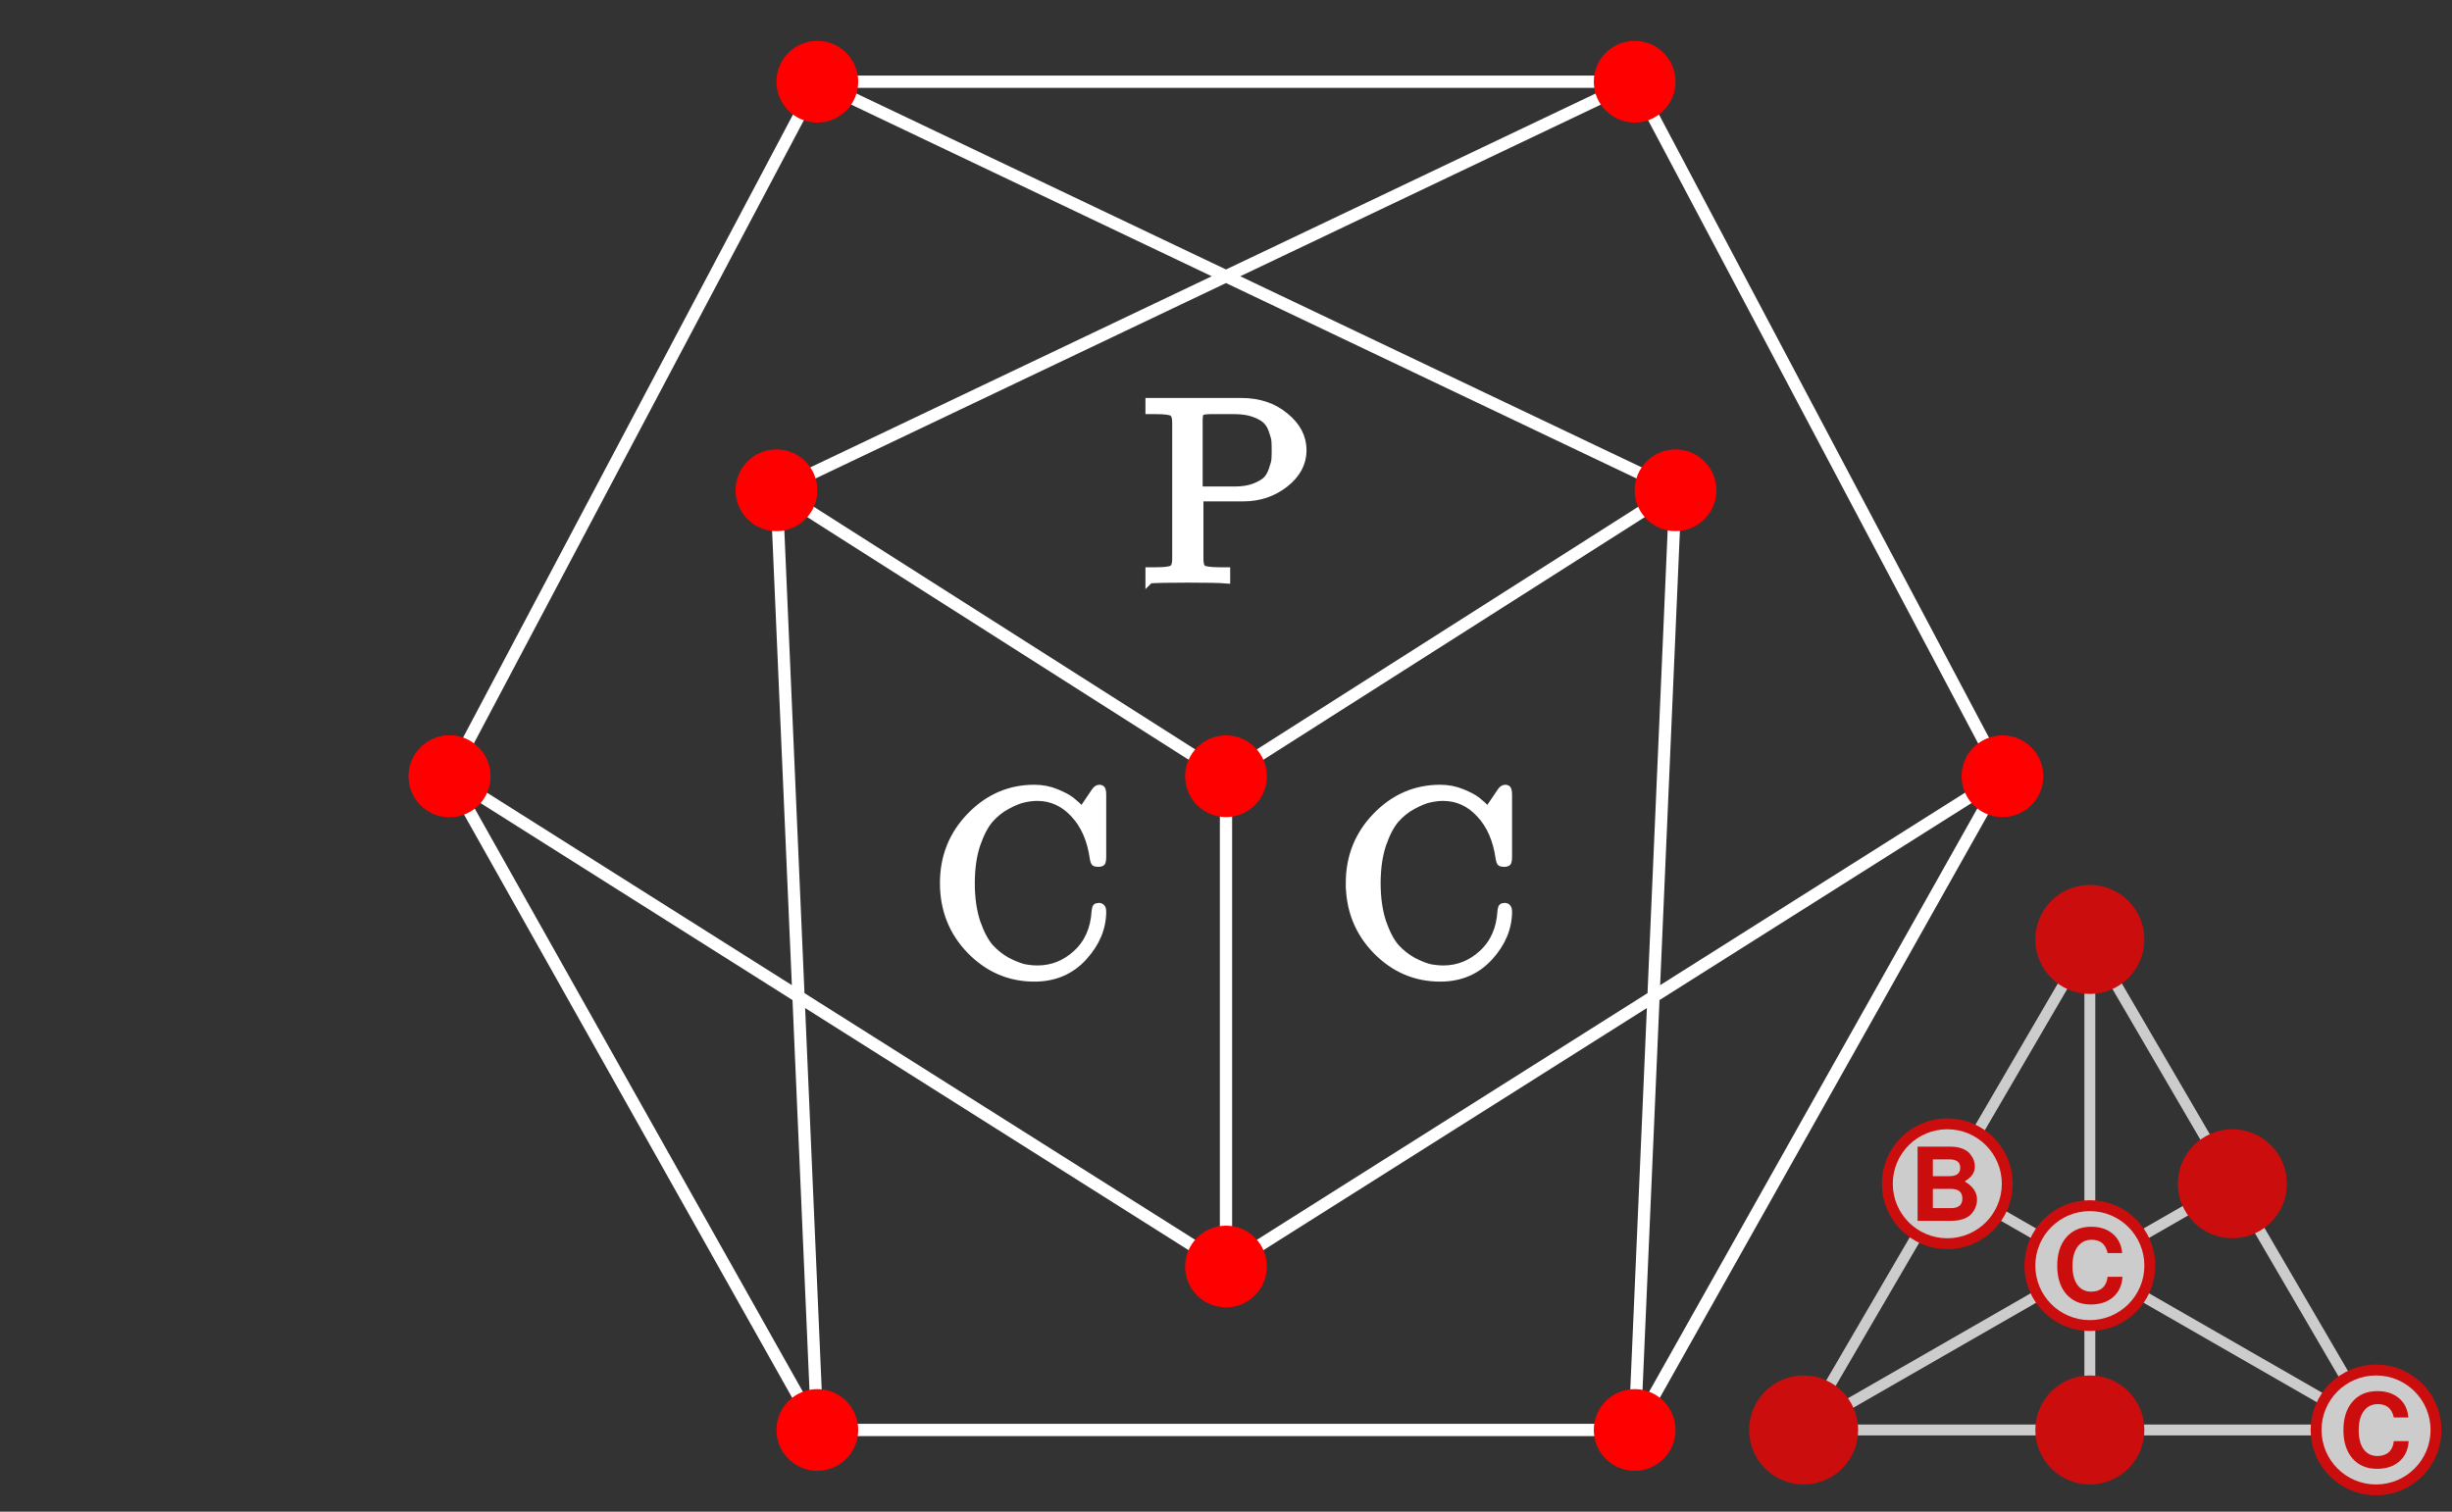 <svg xmlns="http://www.w3.org/2000/svg" width="300" height="185" viewBox="-50 -5 300 185">
  <rect x="-50" y="-5" width="300" height="185" fill="#333333" stroke="none"/>
  <path d="M5 90l45 80m100 0H50m145-80l-45 80m0-165H50m100 0H50m0 0L5 90M150 5l45 85m-95 0v60m0-60L45 55m110 0l-55 35m95 0l-95 60M5 90l95 60M50 5l105 50m-5-50L45 55m0 0l5 115M155 55l-5 115" stroke-width="1.5" stroke="#fff" fill="none"/>
  <g fill="red">
    <circle cx="50" cy="170" r="5"/>
    <circle cx="150" cy="170" r="5"/>
    <circle cx="5" cy="90" r="5"/>
    <circle cx="100" cy="150" r="5"/>
    <circle cx="100" cy="90" r="5"/>
    <circle cx="195" cy="90" r="5"/>
    <circle cx="155" cy="55" r="5"/>
    <circle cx="45" cy="55" r="5"/>
    <circle cx="50" cy="5" r="5"/>
    <circle cx="150" cy="5" r="5"/>
    <circle r="5" cy="90" cx="5"/>
  </g>
  <g stroke="#fff" fill="#fff">
    <path d="M65.497 103.069q0-4.799 3.273-8.167 3.273-3.368 7.785-3.368 1.399 0 2.638.508 1.24.508 1.811.953.572.445 1.398 1.271l1.59-2.351q.254-.381.508-.381t.286.158q.063.128.063.604v7.532q0 .508-.063.635-.064.127-.445.127-.318 0-.381-.095-.064-.095-.128-.445-.476-3.432-2.383-5.466-1.907-2.065-4.544-2.065-.763 0-1.62.19-.827.16-2.066.827-1.208.635-2.161 1.716-.922 1.08-1.621 3.114-.667 2.034-.667 4.735 0 2.67.667 4.735.7 2.033 1.62 3.114.954 1.049 2.162 1.716 1.239.635 2.097.826.858.159 1.62.159 2.734 0 4.83-1.938 2.098-1.939 2.289-5.212.032-.159.032-.222 0-.064.031-.128.032-.095.096-.127.095-.031.222-.031.413 0 .413.54 0 3.019-2.32 5.56-2.32 2.543-5.974 2.543-4.512 0-7.785-3.337-3.273-3.368-3.273-8.23z" stroke-width=".993"/>
    <path d="M115.15 103.069q0-4.799 3.274-8.167 3.273-3.368 7.785-3.368 1.399 0 2.638.508 1.24.508 1.811.953.572.445 1.398 1.271l1.59-2.351q.254-.381.508-.381t.286.158q.063.128.063.604v7.532q0 .508-.063.635-.064.127-.445.127-.318 0-.381-.095-.064-.095-.128-.445-.476-3.432-2.383-5.466-1.907-2.065-4.544-2.065-.763 0-1.62.19-.827.16-2.066.827-1.208.635-2.161 1.716-.922 1.08-1.621 3.114-.667 2.034-.667 4.735 0 2.67.667 4.735.7 2.033 1.62 3.114.954 1.049 2.162 1.716 1.239.635 2.097.826.858.159 1.62.159 2.734 0 4.83-1.938 2.098-1.939 2.289-5.212.032-.159.032-.222 0-.064.032-.128.031-.095.095-.127.095-.031.222-.031.413 0 .413.54 0 3.019-2.32 5.56-2.32 2.543-5.974 2.543-4.512 0-7.785-3.337-3.273-3.368-3.273-8.23z" stroke-width=".993"/>
    <path d="M90.641 65.904v-.985h.763q1.716 0 2.097-.286.413-.286.413-1.208V46.678q0-.921-.413-1.207-.381-.286-2.097-.286h-.763V44.2h11.218q3.21 0 5.339 1.78 2.16 1.747 2.16 4.13 0 2.352-2.192 4.068-2.161 1.684-5.053 1.684h-5.37v7.563q0 .922.38 1.208.414.286 2.13.286h.763v.985q-1.112-.095-4.703-.095-3.56 0-4.672.095zm6.006-10.868h4.386q1.43 0 2.447-.381 1.048-.414 1.525-.89.477-.509.73-1.303.287-.795.319-1.24.031-.444.031-1.112 0-.699-.031-1.144-.032-.445-.318-1.239-.254-.794-.731-1.271-.477-.509-1.525-.89-1.017-.381-2.447-.381h-2.829q-1.08 0-1.334.222-.223.223-.223 1.049z" stroke-width=".993"/>
  </g>
  <!--  scale(h/90) translateX(90/h(195 + 45/85*80 - (h/85*45) - 62.5*h/90) translateY(70)-->
  <a href="https://britishcombinatorial.wordpress.com" target="_blank">
    <g transform=" scale(0.667) translate(245.882, 70)" transform-origin="left 170" opacity="0.75">
      <g fill="none" stroke="#fff" stroke-width="2">
        <path d="M 10 100 L 115 100"/>
        <path d="M 10 100 L 62.5 10"/>
        <path d="M 10 100 L 88.646 54.827"/>
        <path d="M 62.5 10 L 62.5 100"/>
        <path d="M 62.5 10 L 115 100"/>
        <path d="M 115 100 L 36.354 54.827"/>
      </g>

      <g fill="red">
        <circle cx="62.5" cy="10" r="10"/>
        <circle cx="62.5" cy="100" r="10"/>
        <circle cx="10" cy="100" r="10"/>
        <circle cx="88.646" cy="54.827" r="10"/>
      </g>

      <g fill="white" stroke="red" stroke-width="4">
        <circle cx="62.5" cy="69.846" r="10"/>
        <circle cx="115" cy="100" r="10"/>
        <circle cx="36.354" cy="54.827" r="10"/>
      </g>

      <g fill="white">
        <circle cx="62.5" cy="69.846" r="10"/>
        <circle cx="115" cy="100" r="10"/>
        <circle cx="36.354" cy="54.827" r="10"/>
      </g>

      <g fill="red" stroke="none">
        <path
          d="m 41.805, 57.71 q 0,0.672 -0.224,1.307 -0.224,0.635 -0.728,1.251 -0.485,0.616 -1.475,0.989 -0.989,0.373 -2.352,0.373 h -6.123 v -13.608 h 6.067 q 1.269,0 2.184,0.373 0.933,0.373 1.381,0.971 0.467,0.579 0.672,1.139 0.205,0.56 0.205,1.101 0,0.877 -0.429,1.512 -0.429,0.635 -1.437,1.288 2.259,1.325 2.259,3.304 z m -8.101,-7.355 v 3.08 h 3.043 q 1.979,0 1.979,-1.531 0,-1.549 -1.979,-1.549 z m 0,5.413 v 3.528 h 3.341 q 2.072,0 2.072,-1.755 0,-1.773 -2.072,-1.773 z"/>

        <path
          d="m 118.257,97.704 q -0.523,-2.445 -2.912,-2.445 -1.661,0 -2.595,1.269 -0.933,1.269 -0.933,3.528 0,2.221 0.896,3.472 0.915,1.251 2.539,1.251 1.307,0 2.091,-0.709 0.784,-0.709 0.915,-2.016 h 2.725 q -0.131,2.333 -1.699,3.715 -1.568,1.363 -4.107,1.363 -2.837,0 -4.499,-1.904 -1.661,-1.923 -1.661,-5.208 0,-3.304 1.68,-5.227 1.68,-1.923 4.555,-1.923 2.408,0 3.939,1.288 1.549,1.288 1.736,3.547 z" />

        <path
          d="m 65.758,67.549 q -0.523,-2.445 -2.912,-2.445 -1.661,0 -2.595,1.269 -0.933,1.269 -0.933,3.528 0,2.221 0.896,3.472 0.915,1.251 2.539,1.251 1.307,0 2.091,-0.709 0.784,-0.709 0.915,-2.016 h 2.725 q -0.131,2.333 -1.699,3.715 -1.568,1.363 -4.107,1.363 -2.837,0 -4.499,-1.904 -1.661,-1.923 -1.661,-5.208 0,-3.304 1.68,-5.227 1.68,-1.923 4.555,-1.923 2.408,0 3.939,1.288 1.549,1.288 1.736,3.547 z" />
      </g>
    </g>
  </a>
</svg>
